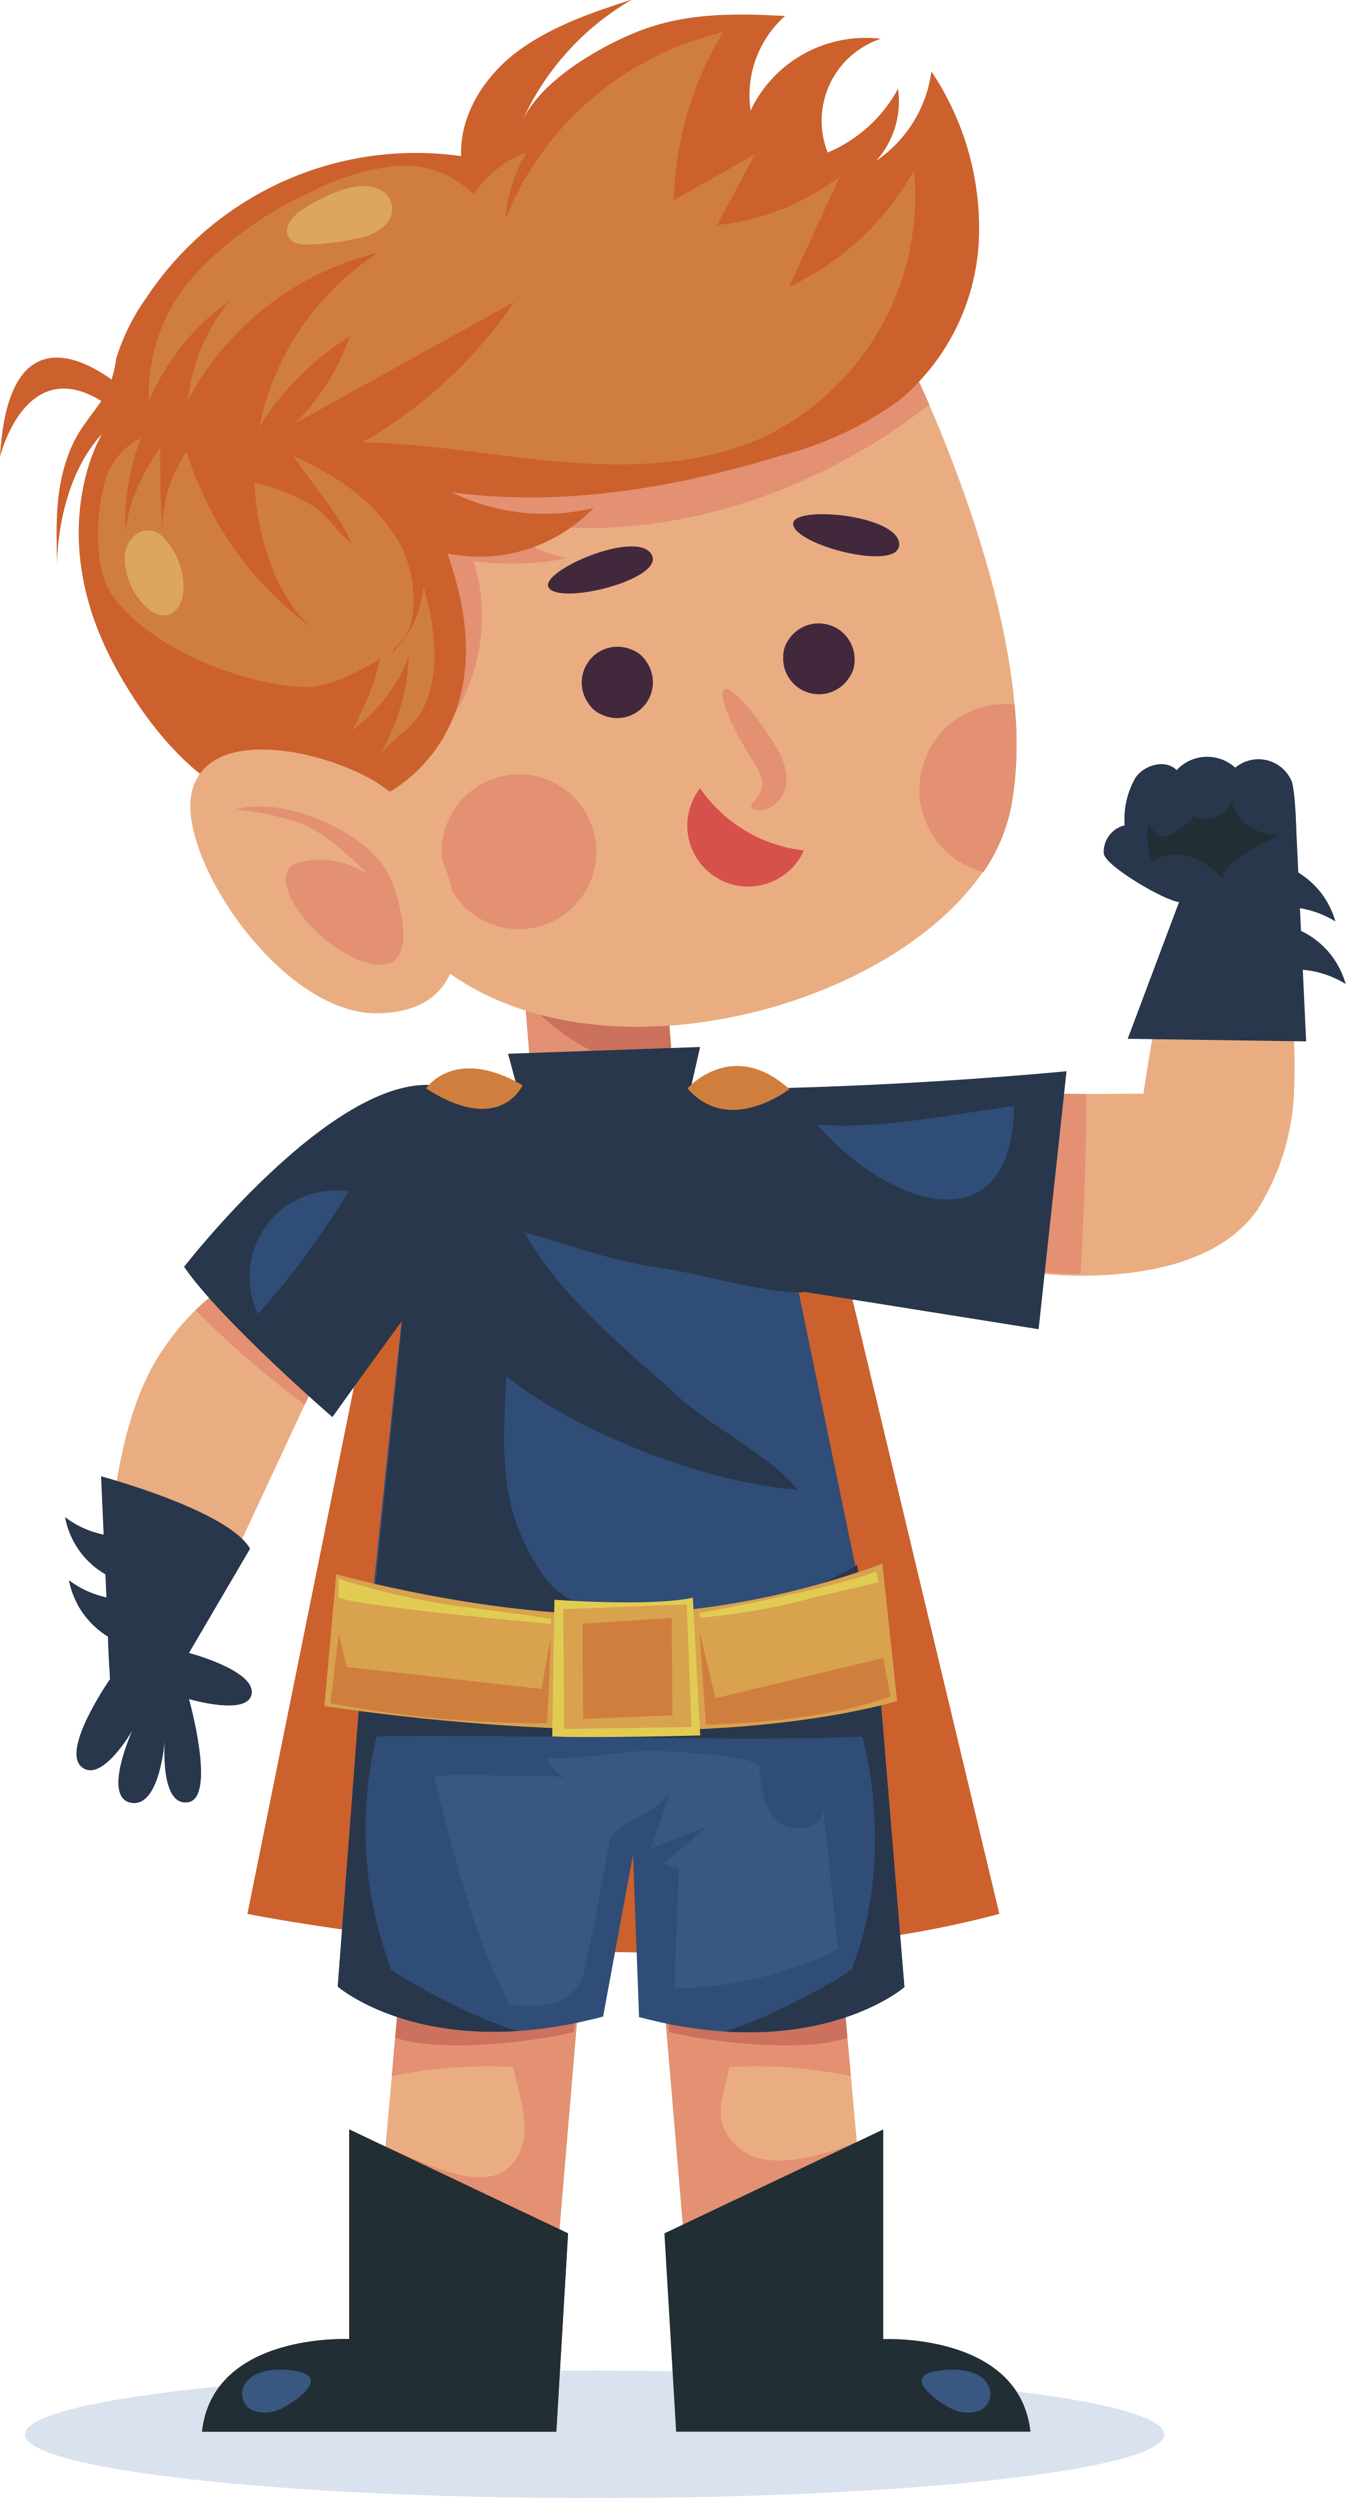 <svg width="106" height="196" viewBox="0 0 106 196" fill="none" xmlns="http://www.w3.org/2000/svg">
<g style="mix-blend-mode:multiply" opacity="0.2">
<path d="M91.35 190.87C91.35 193.66 71.35 195.87 46.65 195.87C21.95 195.87 1.95 193.61 1.95 190.87C1.95 188.13 21.95 185.87 46.65 185.87C71.35 185.87 91.35 188.09 91.35 190.87Z" fill="#3F6EAC"/>
</g>
<path d="M101.23 76.02V72.65C102.272 72.979 103.216 73.563 103.975 74.349C104.735 75.135 105.286 76.097 105.58 77.15C104.277 76.343 102.761 75.949 101.23 76.02Z" fill="#28374B"/>
<path d="M100.43 71.12V67.76C101.471 68.089 102.413 68.672 103.172 69.455C103.932 70.239 104.484 71.2 104.78 72.25C103.477 71.443 101.961 71.049 100.43 71.12Z" fill="#28374B"/>
<path d="M30.23 96.6L19.41 150.06C19.41 150.06 53.01 156.89 78.41 150.06L65.86 97.6L30.23 96.6Z" fill="#CC612D"/>
<path d="M51.82 153.58L54.72 187.98L68.98 187.31L66.24 157.01L51.82 153.58Z" fill="#EAAD82"/>
<path d="M66.23 157.01L51.82 153.6L54.72 188L68.61 187.35C68.72 187.12 68.83 186.89 68.93 186.66L67.23 167.95C64.36 169.08 60.09 170.36 57.88 168.35C55.67 166.34 56.8 164.35 57.23 162.07C60.424 161.887 63.628 162.126 66.76 162.78L66.23 157.01Z" fill="#E39073"/>
<path d="M66.49 159.77L66.24 157.01L51.82 153.6L52.5 159.33C56.23 160.23 63.33 160.9 66.49 159.77Z" fill="#CC715D"/>
<path d="M45.68 153.58L42.78 187.98L28.52 187.31L31.27 157.01L45.68 153.58Z" fill="#EAAD82"/>
<path d="M30.74 162.78C33.872 162.127 37.076 161.888 40.27 162.07C40.7 164.33 42.18 167.88 39.92 169.94C37.66 172 33.08 169.43 30.21 168.3L28.58 186.6C28.68 186.83 28.78 187.06 28.9 187.29L42.79 187.94L45.69 153.54L31.23 157.01L30.74 162.78Z" fill="#E39073"/>
<path d="M31.02 159.77L31.27 157.01L45.69 153.6L45 159.33C41.32 160.23 34.23 160.9 31.02 159.77Z" fill="#CC715D"/>
<path d="M46.55 126.01L68.96 131.6L70.96 155.8C70.96 155.8 64.01 161.85 50.14 158.15L49.62 144.15L46.55 126.01Z" fill="#304D78"/>
<path d="M50.95 126.01L28.37 131.17L26.5 155.76C26.5 155.76 33.44 161.81 47.32 158.11L49.91 144.11L50.95 126.01Z" fill="#304D78"/>
<path d="M66.86 154.28C69.04 148.9 69.13 141.77 67.66 136.15C60.48 135.92 53.55 136.64 46.55 135.04V126.04L68.96 131.6L70.96 155.8C70.96 155.8 66.25 159.89 56.86 159.28C61.59 157.85 67.91 153.91 66.86 154.28Z" fill="#28374B"/>
<path d="M30.65 154.28C28.471 148.484 28.088 142.167 29.55 136.15C36.73 135.92 59.9 136.6 67.66 136.15L50.95 126.01L28.37 131.17L26.5 155.76C26.5 155.76 31.21 159.85 40.6 159.24C35.92 157.85 29.6 153.91 30.65 154.28Z" fill="#28374B"/>
<path d="M47.86 144.15C49.44 142.23 51 142.49 52.58 140.58C52.06 142.03 51.58 143.49 51.03 144.94L55.5 143.2L52.03 146.14L53.26 146.49C53.14 149.63 53.023 152.77 52.91 155.91C57.368 155.849 61.756 154.8 65.76 152.84L64.6 141.99C64.39 143.49 62.08 143.79 60.98 142.74C59.88 141.69 59.68 140.04 59.56 138.53C59.48 137.63 52.23 137.3 51.39 137.28C48.53 137.23 45.75 138.03 42.83 137.83C43.223 138.572 43.834 139.176 44.58 139.56C43.41 138.96 40.82 139.31 39.5 139.26C37.696 139.125 35.884 139.125 34.08 139.26C35.55 145.26 37.08 151.58 39.98 157.17C40.974 157.32 41.986 157.32 42.98 157.17C43.477 157.098 43.952 156.921 44.375 156.65C44.797 156.379 45.157 156.021 45.43 155.6C45.669 155.149 45.834 154.663 45.92 154.16C46.55 151.48 47.86 144.15 47.86 144.15Z" fill="#395780"/>
<path d="M41 76.14L42 88.49C42 88.49 49.33 91.25 53.16 88.62L52.16 75.48L41 76.14Z" fill="#E39073"/>
<path d="M52.81 84.29L52.41 79.19C50.458 77.858 48.374 76.733 46.19 75.83L41 76.14L41.18 78.33C44.166 81.712 48.321 83.841 52.81 84.29Z" fill="#CC715D"/>
<path d="M92.51 70.72C92.421 71.798 92.267 72.87 92.05 73.93L101.63 72.93C101.74 68.02 101.83 63.26 101.38 61.34C101.218 60.92 100.958 60.544 100.622 60.244C100.285 59.945 99.882 59.73 99.446 59.617C99.01 59.505 98.553 59.498 98.114 59.598C97.674 59.697 97.265 59.9 96.92 60.19C96.283 59.609 95.442 59.303 94.581 59.338C93.719 59.374 92.907 59.748 92.32 60.38C91.45 59.51 89.84 59.94 89.11 60.94C88.445 62.08 88.142 63.394 88.24 64.71C87.752 64.826 87.321 65.111 87.021 65.513C86.721 65.915 86.572 66.409 86.6 66.91C86.69 67.91 91.51 70.69 92.51 70.72Z" fill="#28374B"/>
<path d="M101.52 81.6C101.52 79.37 101.52 76.7 101.6 74.01H91.84C91.31 76.65 90.54 80.25 89.71 85.75L78 85.82L81.38 99.82C81.38 99.82 93.95 101.55 98.65 94.87C100.518 91.918 101.523 88.503 101.55 85.01C101.6 83.75 101.58 82.6 101.52 81.6Z" fill="#EAAD82"/>
<path d="M85.23 85.77C85.23 90.5 85.04 95.16 84.79 99.89C82.79 99.89 81.41 99.69 81.41 99.69L78.03 85.69L85.23 85.77Z" fill="#E39073"/>
<path d="M96.69 62.72C96.589 63.024 96.422 63.303 96.201 63.536C95.981 63.769 95.711 63.95 95.413 64.067C95.114 64.185 94.793 64.235 94.473 64.215C94.153 64.195 93.841 64.104 93.56 63.95C93.81 64.21 92.07 65.38 91.75 65.54C91.584 65.605 91.404 65.624 91.228 65.596C91.052 65.568 90.887 65.493 90.75 65.38C90.473 65.145 90.242 64.86 90.07 64.54C89.912 65.552 90.029 66.589 90.41 67.54C92.01 66.54 93.98 66.82 96.1 69.05C95.1 67.98 100.03 65.53 100.56 65.49C98.82 65.6 96.78 64.44 96.69 62.72Z" fill="#212E34"/>
<path d="M56.89 85.39C70.76 85.27 83.68 83.99 83.68 83.99L81.49 104.22L59.6 100.73L56.89 85.39Z" fill="#28374B"/>
<path d="M79.57 86.72C74.49 87.4 68.94 88.57 64.14 88.18C69.41 94.41 79.38 98.03 79.57 86.72Z" fill="#304D78"/>
<path d="M33.43 85.34L59.3 85.54C59.54 85.64 64.54 110.78 68.96 131.54C68.96 131.54 55.3 137.26 28.52 131.93L33.43 85.34Z" fill="#304D78"/>
<path d="M58.5 126.36C53.78 127.48 45.37 127.72 42.5 123.36C39.41 118.59 39.32 115.12 39.73 107.92C45.38 112.4 55.54 116.32 62.6 116.8C60.23 113.99 55.96 111.99 53.07 109.38C49.07 105.75 43.77 101.48 41.18 96.64C44.59 97.55 47.96 98.88 51.7 99.39C54.7 99.79 59.78 101.39 63.06 101.33C62.82 99.96 62.63 95.88 62.4 94.69C60.92 89.69 60.4 86.3 59.53 85.69C59.458 85.64 59.376 85.606 59.29 85.59C58.04 85.42 53.15 85.31 48.04 85.23C45.84 85.23 43.61 85.17 41.61 85.15C37.61 85.15 33.42 85.39 33.42 85.39L29.23 126.6L28.55 131.94C55.32 137.27 68.97 131.55 68.97 131.55C68.36 128.65 67.78 125.68 67.24 122.7C64.506 124.31 61.566 125.541 58.5 126.36Z" fill="#28374B"/>
<path d="M71.63 28.92C71.81 29.32 81.9 49.92 79.34 63.24C76.78 76.56 50.75 85.9 36.34 77.02C21.93 68.14 19.14 45.12 19.14 45.12L29.23 25.45C29.23 25.45 58.8 18.6 59.23 18.9C59.66 19.2 71.63 28.92 71.63 28.92Z" fill="#EAAD82"/>
<path d="M72.91 31.72C72.17 30.03 71.67 29 71.63 28.92C71.59 28.84 59.7 19.21 59.25 18.92C58.8 18.63 29.25 25.47 29.25 25.47L24.62 34.47C24.015 38.964 24.076 43.523 24.8 48L33.28 59C35.246 57.1 36.649 54.694 37.335 52.047C38.021 49.401 37.964 46.616 37.17 44C39.586 44.321 42.037 44.249 44.43 43.79C42.103 43.185 39.949 42.045 38.14 40.46C50.11 43.36 63.23 39.3 72.91 31.72Z" fill="#E39073"/>
<path d="M73.08 5.6C72.892 7.005 72.41 8.354 71.666 9.56C70.921 10.766 69.931 11.802 68.76 12.6C69.436 11.84 69.939 10.942 70.232 9.968C70.526 8.993 70.604 7.967 70.46 6.96C69.243 9.207 67.296 10.97 64.94 11.96C64.601 11.103 64.44 10.185 64.468 9.264C64.496 8.342 64.711 7.436 65.102 6.601C65.492 5.766 66.049 5.019 66.738 4.407C67.428 3.794 68.235 3.329 69.11 3.04C67.033 2.79 64.929 3.198 63.096 4.206C61.263 5.214 59.791 6.772 58.89 8.66C58.693 7.297 58.838 5.907 59.311 4.613C59.784 3.32 60.57 2.164 61.6 1.25C57.45 1.04 53.6 0.98 49.7 2.61C46.7 3.86 42.3 6.46 40.92 9.61C42.716 5.554 45.756 2.174 49.6 -0.04C46.49 0.96 43.32 2.04 40.7 3.96C38.08 5.88 36.05 8.96 36.18 12.24C31.434 11.568 26.594 12.255 22.223 14.222C17.851 16.188 14.126 19.353 11.48 23.35C10.44 24.798 9.643 26.406 9.12 28.11C8.997 28.999 8.762 29.87 8.42 30.7C7.54 32.21 6.32 33.38 5.6 35.06C4.27 38.17 4.42 41.06 4.47 44.34C4.47 44.34 4.37 37.94 8.02 34C8.02 34 3.23 41.71 9.09 52.38C14.95 63.05 21.57 63.6 21.57 63.6L30.4 62.17C30.4 62.17 40.17 57.45 35.09 43.39C37.148 43.817 39.282 43.714 41.289 43.091C43.297 42.468 45.114 41.346 46.57 39.83C42.83 40.728 38.894 40.293 35.44 38.6C44.11 39.77 52.95 38.26 61.31 35.71C64.631 34.869 67.763 33.407 70.54 31.4C72.369 29.881 73.868 28.003 74.943 25.883C76.018 23.762 76.647 21.443 76.79 19.07C77.044 14.297 75.742 9.57 73.08 5.6Z" fill="#CC612D"/>
<path d="M63.07 66.68C61.443 66.498 59.873 65.968 58.469 65.126C57.065 64.284 55.858 63.15 54.93 61.8C54.515 62.334 54.218 62.95 54.059 63.607C53.9 64.264 53.882 64.948 54.006 65.612C54.131 66.277 54.395 66.908 54.781 67.463C55.167 68.018 55.667 68.485 56.247 68.832C56.827 69.18 57.474 69.401 58.145 69.48C58.817 69.559 59.498 69.495 60.143 69.291C60.788 69.088 61.382 68.75 61.886 68.3C62.391 67.85 62.794 67.297 63.07 66.68Z" fill="#D7514C"/>
<path d="M43.04 46.05C42.34 44.79 49.87 41.5 51.1 43.44C52.33 45.38 43.86 47.52 43.04 46.05Z" fill="#41283D"/>
<path d="M62.23 41.06C62.23 39.62 70.4 40.34 70.55 42.63C70.7 44.92 62.23 42.74 62.23 41.06Z" fill="#41283D"/>
<path d="M46.76 66.19C46.877 67.385 46.637 68.589 46.07 69.647C45.503 70.706 44.635 71.573 43.575 72.138C42.515 72.704 41.312 72.942 40.116 72.822C38.921 72.703 37.788 72.232 36.861 71.469C35.934 70.705 35.254 69.684 34.907 68.534C34.561 67.384 34.563 66.157 34.914 65.008C35.265 63.859 35.949 62.841 36.879 62.081C37.81 61.321 38.944 60.855 40.14 60.74C40.933 60.663 41.733 60.742 42.494 60.975C43.256 61.207 43.965 61.587 44.58 62.093C45.194 62.599 45.703 63.221 46.078 63.924C46.452 64.627 46.684 65.397 46.76 66.19Z" fill="#E39073"/>
<path d="M79.34 63.24C79.8 60.599 79.887 57.906 79.6 55.24C78.608 55.129 77.604 55.24 76.66 55.565C75.716 55.891 74.857 56.422 74.145 57.121C73.432 57.821 72.885 58.67 72.541 59.607C72.198 60.544 72.068 61.546 72.16 62.54C72.295 63.908 72.846 65.203 73.741 66.247C74.635 67.292 75.829 68.036 77.16 68.38C78.234 66.836 78.976 65.085 79.34 63.24Z" fill="#E39073"/>
<path d="M50.69 51.84C51.057 52.344 51.245 52.955 51.227 53.578C51.208 54.2 50.983 54.799 50.587 55.28C50.191 55.761 49.646 56.097 49.038 56.234C48.431 56.372 47.795 56.303 47.23 56.04C46.798 55.867 46.431 55.562 46.18 55.17C45.813 54.666 45.625 54.055 45.643 53.432C45.662 52.809 45.887 52.211 46.283 51.73C46.679 51.249 47.224 50.913 47.832 50.776C48.439 50.638 49.075 50.707 49.64 50.97C50.072 51.143 50.44 51.447 50.69 51.84Z" fill="#41283D"/>
<path d="M61.45 51.46C61.414 52.083 61.586 52.701 61.94 53.216C62.294 53.73 62.809 54.112 63.404 54.302C63.999 54.491 64.64 54.476 65.226 54.261C65.812 54.045 66.31 53.64 66.64 53.11C66.903 52.738 67.046 52.295 67.05 51.84C67.082 51.218 66.906 50.602 66.551 50.09C66.196 49.578 65.681 49.197 65.087 49.009C64.492 48.82 63.852 48.834 63.267 49.048C62.681 49.261 62.183 49.663 61.85 50.19C61.59 50.562 61.45 51.006 61.45 51.46Z" fill="#41283D"/>
<path d="M9.92 30.69C9.92 30.69 0.77 22.1 0 35.83C0 35.83 2.24 26.47 9.37 32.48L10.31 30.65" fill="#CC612D"/>
<path d="M31.49 42.83C30.203 40.556 28.332 38.668 26.07 37.36C25.084 36.761 24.062 36.223 23.01 35.75L23.07 35.83C24.51 38.01 26.59 40.25 27.61 42.64C26.37 41.73 25.74 40.25 24.22 39.48C22.888 38.721 21.448 38.168 19.95 37.84C20.13 41.64 21.45 46.6 24.45 49.2C19.779 45.787 16.341 40.952 14.65 35.42C13.43 37.184 12.768 39.275 12.75 41.42C12.56 39.26 12.58 37.23 12.57 35.12C11.22 36.97 9.57 40.22 9.94 42.52C9.744 40.917 9.808 39.293 10.13 37.71C10.332 36.566 10.633 35.442 11.03 34.35C10.274 34.734 9.617 35.288 9.111 35.968C8.604 36.648 8.262 37.436 8.11 38.27C7.53 40.7 7.32 44.74 8.94 46.87C12.09 51.02 19.29 53.78 24.12 53.87C26.12 53.87 29.81 51.96 31.34 50.45C33.1 48.74 32.5 44.88 31.49 42.83Z" fill="#D07E3D"/>
<path d="M10.54 42.01C10.098 42.427 9.827 42.994 9.78 43.6C9.771 44.395 9.937 45.182 10.265 45.906C10.594 46.63 11.076 47.273 11.68 47.79C13.02 48.79 14.13 48.09 14.38 46.5C14.443 45.681 14.327 44.858 14.04 44.087C13.754 43.317 13.303 42.619 12.72 42.04C12.43 41.756 12.042 41.594 11.636 41.589C11.23 41.583 10.838 41.734 10.54 42.01Z" fill="#DCA65C"/>
<path d="M29.39 61.25C25.16 58.74 16.39 56.92 15.07 62C13.75 67.08 22.07 79.62 29.68 79.45C37.29 79.28 36.29 72.12 35.05 68.35C34.046 65.398 32.044 62.887 29.39 61.25Z" fill="#EAAD82"/>
<path d="M18.43 63.48C22.54 62.3 29.3 65.56 30.63 68.85C31.96 72.14 32.63 76.85 28.44 75.37C24.25 73.89 20.44 68.3 23.59 67.58C24.489 67.367 25.424 67.345 26.332 67.518C27.24 67.69 28.101 68.052 28.86 68.58C28.86 68.58 25.81 65.18 23.08 64.38C21.568 63.91 20.008 63.608 18.43 63.48Z" fill="#E39073"/>
<path d="M29.63 59.43C31.128 57.022 31.973 54.264 32.08 51.43C31.201 53.765 29.653 55.79 27.63 57.25C29.431 54.054 30.404 50.458 30.46 46.79C30.85 47.51 31.24 50.79 30.67 51.29C32.159 49.904 33.073 48.008 33.23 45.98C34.11 48.98 34.66 52.87 33.11 55.73C32.23 57.3 30.48 58.08 29.63 59.43Z" fill="#D07E3D"/>
<path d="M27.4 166.96V183.4C27.4 183.4 16.71 182.87 15.85 190.66H43.65L44.57 175.11L27.4 166.96Z" fill="#A23127"/>
<path d="M27.4 166.96V183.4C27.4 183.4 16.71 182.87 15.85 190.66H43.65L44.57 175.11L27.4 166.96Z" fill="#212E34"/>
<path d="M69.3 166.96V183.4C69.3 183.4 79.99 182.87 80.85 190.66H53.05L52.13 175.11L69.3 166.96Z" fill="#212E34"/>
<path d="M23.53 185.97C22.42 185.69 19.95 185.57 19.19 186.97C19.092 187.138 19.029 187.324 19.004 187.516C18.98 187.709 18.995 187.905 19.048 188.092C19.101 188.278 19.192 188.453 19.314 188.604C19.437 188.755 19.588 188.879 19.76 188.97C20.129 189.117 20.526 189.183 20.923 189.162C21.32 189.142 21.708 189.035 22.06 188.85C23.23 188.29 25.69 186.5 23.53 185.97Z" fill="#395780"/>
<path d="M73.17 185.97C74.28 185.69 76.75 185.57 77.51 186.97C77.607 187.138 77.669 187.324 77.692 187.516C77.716 187.709 77.701 187.904 77.648 188.09C77.594 188.277 77.504 188.451 77.383 188.602C77.261 188.753 77.111 188.878 76.94 188.97C76.571 189.117 76.174 189.183 75.777 189.162C75.38 189.142 74.992 189.035 74.64 188.85C73.5 188.29 71.01 186.5 73.17 185.97Z" fill="#395780"/>
<path d="M17.28 124.35L25.44 106.85L24.64 99.02C24.64 99.02 17.91 97.81 12.5 106.24C9.75 110.53 8.79 117.05 8.5 122.41C11.47 122.89 14.38 123.6 17.28 124.35Z" fill="#EAAD82"/>
<path d="M14.83 129.6L16.83 125.33C14.06 124.64 11.3 123.95 8.49 123.48C8.384 126.201 8.434 128.925 8.64 131.64C8.64 131.64 4.8 137.13 6.38 138.52C7.96 139.91 10.38 135.69 10.38 135.69C10.38 135.69 7.99 140.93 10.28 141.35C12.57 141.77 12.93 136.41 12.93 136.41C12.93 136.41 12.49 141.65 14.75 141.31C17.01 140.97 14.83 133.22 14.83 133.22C14.83 133.22 19.51 134.6 19.75 132.78C19.99 130.96 14.83 129.6 14.83 129.6Z" fill="#28374B"/>
<path d="M23.91 110.14L25.44 106.85L24.64 99.02C24.64 99.02 20.01 98.19 15.34 102.72C18.008 105.404 20.872 107.884 23.91 110.14Z" fill="#E39073"/>
<path d="M39.78 92.75C35.01 98.57 26.08 111.11 26.08 111.11C26.08 111.11 17.39 103.59 14.44 99.33C14.44 99.33 26.04 84.33 34.08 85.09L39.78 92.75Z" fill="#28374B"/>
<path d="M27.34 93.42C25.272 96.831 22.899 100.048 20.25 103.03C19.715 101.923 19.493 100.692 19.607 99.468C19.721 98.245 20.167 97.075 20.896 96.086C21.626 95.097 22.611 94.326 23.747 93.857C24.883 93.387 26.125 93.236 27.34 93.42Z" fill="#304D78"/>
<path d="M26.38 123.43L25.45 133.77C33.834 135.004 42.295 135.643 50.77 135.68C63.35 135.6 70.39 133.37 70.39 133.37L69.23 122.6C62.621 125.037 55.661 126.388 48.62 126.6C37.96 126.69 26.38 123.43 26.38 123.43Z" fill="#D8A24E"/>
<path d="M43.5 125.43C43.5 125.43 51.04 125.99 54.36 125.27L54.94 136.07C54.94 136.07 46.94 136.29 43.33 136.15L43.5 125.43Z" fill="#E1CC53"/>
<path d="M44.26 135.56L54.26 135.41L53.88 125.79L44.2 126.17L44.26 135.56Z" fill="#D8A24E"/>
<path d="M45.7 127.31L45.75 134.77L52.76 134.49L52.7 126.86L45.7 127.31Z" fill="#D07E3D"/>
<path d="M54.87 126.47C54.87 126.47 65.23 124.6 68.75 123.21L68.93 124.06C68.93 124.06 65.29 124.9 61.93 125.73C59.627 126.27 57.287 126.641 54.93 126.84" fill="#E1CC53"/>
<path d="M43.23 126.92V127.32C43.23 127.32 29.13 126.1 26.56 125.27V123.79C29.564 124.745 32.641 125.454 35.76 125.91C40.08 126.44 43.23 126.92 43.23 126.92Z" fill="#E1CC53"/>
<path d="M55.39 135.22L54.88 127.91L56.13 133.15L69.29 130L69.87 133C69.87 133 65.16 135 55.39 135.22Z" fill="#D07E3D"/>
<path d="M43.23 128.3L42.93 135.11C37.226 135.135 31.533 134.609 25.93 133.54L26.58 128.1L27.21 130.7L42.49 132.43L43.23 128.3Z" fill="#D07E3D"/>
<path d="M8.63 131.6L7.93 115.75C7.93 115.75 17.93 118.43 19.62 121.43L14.83 129.6L8.63 131.6Z" fill="#28374B"/>
<path d="M92.51 70.72L88.48 81.45L102.48 81.65L101.65 63.82L98.98 70.41L92.51 70.72Z" fill="#28374B"/>
<path d="M40.72 85.8L39.86 82.62L54.93 82.09L53.94 86.45L40.72 85.8Z" fill="#28374B"/>
<path d="M9.36 120.47C9.25 121.59 9.14 122.71 9.04 123.82C8.03 123.4 7.14 122.735 6.452 121.885C5.764 121.034 5.299 120.026 5.1 118.95C6.329 119.884 7.817 120.415 9.36 120.47Z" fill="#28374B"/>
<path d="M9.67 125.41C9.56 126.53 9.45 127.65 9.35 128.77C8.342 128.347 7.454 127.681 6.767 126.831C6.079 125.981 5.613 124.974 5.41 123.9C6.643 124.827 8.129 125.353 9.67 125.41Z" fill="#28374B"/>
<path d="M41 85.09C41 85.09 39.25 89.09 33.43 85.34C33.43 85.34 35.64 81.97 41 85.09Z" fill="#D07E3D"/>
<path d="M53.94 85.34C53.94 85.34 57.44 81.34 61.94 85.4C61.9 85.4 57.23 89.09 53.94 85.34Z" fill="#D07E3D"/>
<path d="M40.35 23.67C37.27 28.189 33.205 31.951 28.46 34.67C33.73 34.78 38.94 35.79 44.19 36.22C49.44 36.65 54.89 36.48 59.72 34.36C63.641 32.524 66.899 29.52 69.047 25.761C71.195 22.002 72.129 17.67 71.72 13.36C69.484 17.365 66.045 20.566 61.89 22.51L65.89 13.85C63.086 15.976 59.751 17.291 56.25 17.65L59.23 12.11L52.87 15.68C52.978 11.032 54.313 6.495 56.74 2.53C52.928 3.417 49.386 5.208 46.413 7.753C43.44 10.297 41.124 13.521 39.66 17.15C39.802 15.309 40.367 13.527 41.31 11.94C39.612 12.573 38.161 13.733 37.17 15.25C36.368 14.437 35.394 13.816 34.318 13.431C33.243 13.047 32.095 12.91 30.96 13.03C28.689 13.277 26.486 13.956 24.47 15.03C21.083 16.524 18.025 18.672 15.47 21.35C14.197 22.694 13.207 24.279 12.558 26.012C11.909 27.745 11.613 29.591 11.69 31.44C13.017 28.284 15.208 25.567 18.01 23.6C16.192 25.819 15.059 28.518 14.75 31.37C16.279 28.496 18.4 25.98 20.974 23.987C23.548 21.994 26.515 20.571 29.68 19.81C27.293 21.35 25.238 23.352 23.636 25.698C22.033 28.044 20.916 30.686 20.35 33.47C22.144 30.589 24.577 28.16 27.46 26.37C26.553 28.943 25.076 31.278 23.14 33.2L40.35 23.67Z" fill="#D07E3D"/>
<path d="M27.83 18.74C28.721 18.626 29.558 18.246 30.23 17.65C30.45 17.441 30.61 17.178 30.696 16.887C30.781 16.597 30.788 16.288 30.716 15.994C30.644 15.7 30.495 15.43 30.285 15.211C30.075 14.993 29.811 14.834 29.52 14.75C27.85 14.06 24.85 15.62 23.52 16.58C22.87 17.05 22.23 17.88 22.63 18.58C22.94 19.12 23.63 19.19 24.31 19.17C25.494 19.133 26.672 18.989 27.83 18.74Z" fill="#DCA65C"/>
<path d="M58.93 63.23C58.93 62.93 59.48 62.64 59.7 61.98C59.766 61.821 59.803 61.652 59.81 61.48C59.812 61.45 59.812 61.42 59.81 61.39C59.81 61.39 59.81 61.2 59.81 61.24C59.796 61.138 59.773 61.038 59.74 60.94C59.51 60.381 59.221 59.849 58.88 59.35C57.24 56.73 56.32 54.35 56.82 54.04C57.32 53.73 59.04 55.6 60.68 58.23C61.172 58.928 61.513 59.722 61.68 60.56C61.705 60.783 61.705 61.007 61.68 61.23C61.687 61.337 61.687 61.444 61.68 61.55C61.657 61.669 61.623 61.786 61.58 61.9C61.46 62.275 61.255 62.617 60.98 62.9C60.798 63.096 60.579 63.254 60.335 63.364C60.091 63.474 59.827 63.534 59.56 63.54C59.12 63.51 58.94 63.36 58.93 63.23Z" fill="#E39073"/>
</svg>
